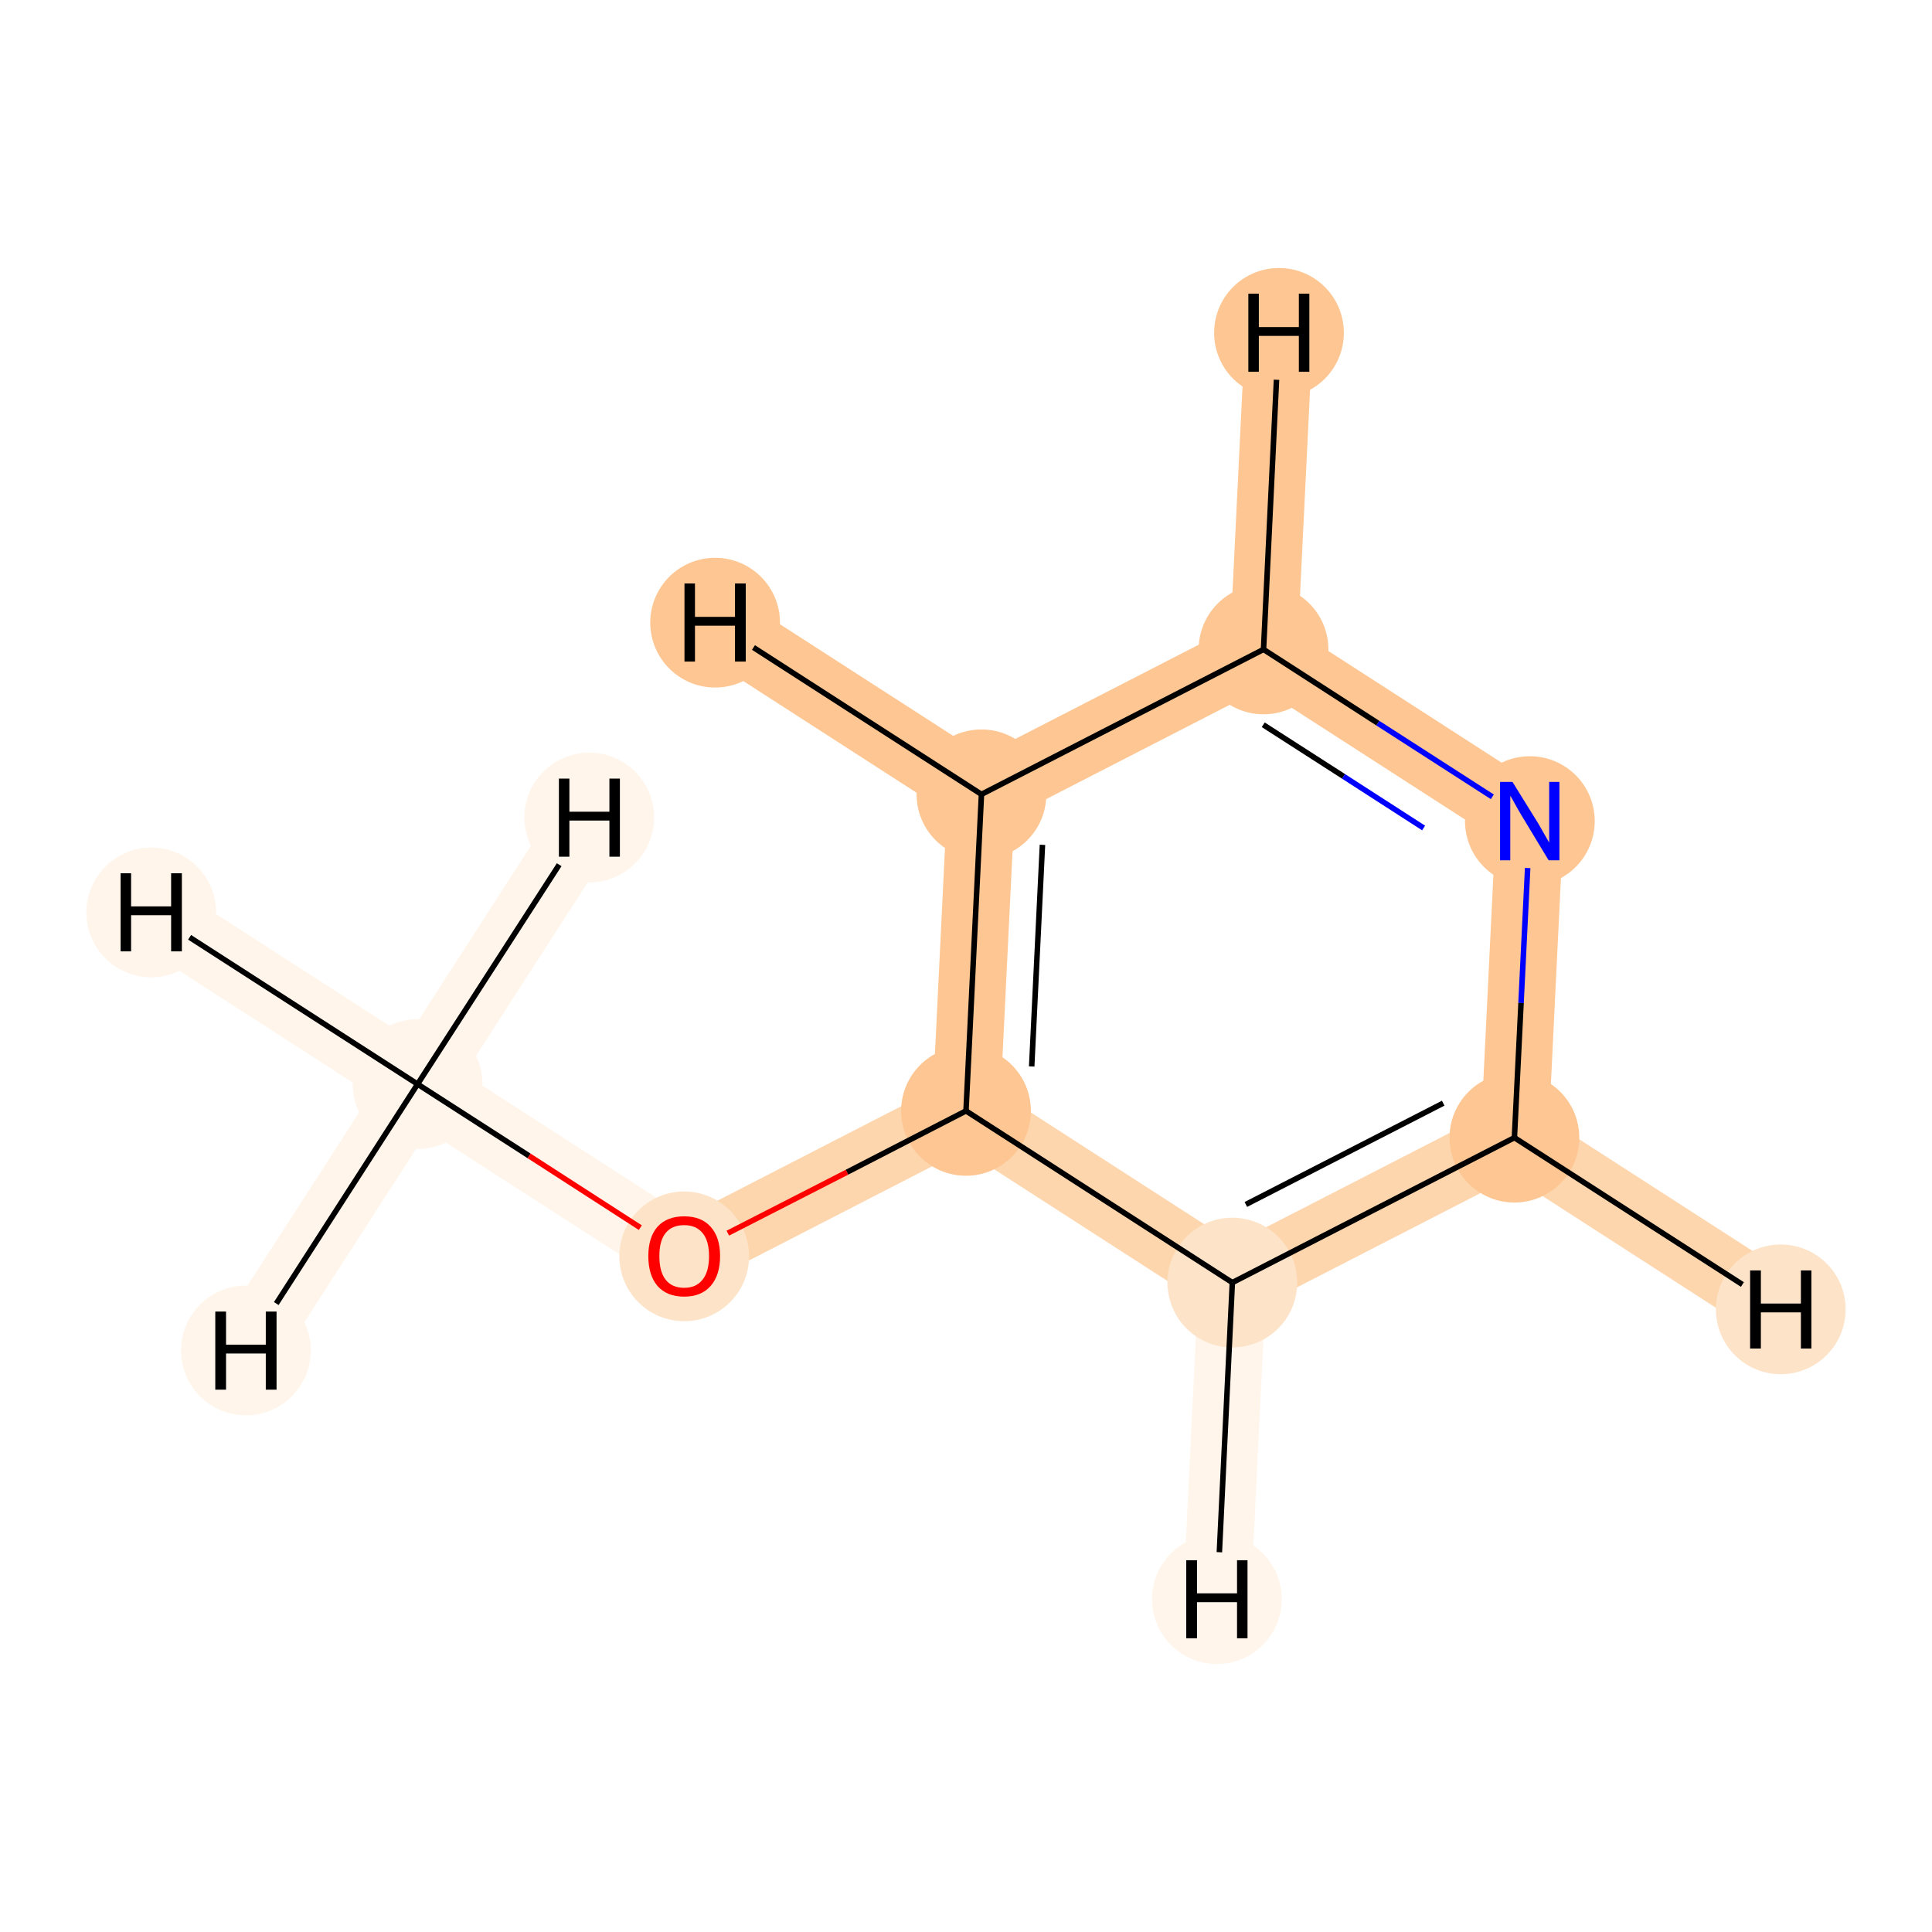 <?xml version='1.0' encoding='iso-8859-1'?>
<svg version='1.1' baseProfile='full'
              xmlns='http://www.w3.org/2000/svg'
                      xmlns:rdkit='http://www.rdkit.org/xml'
                      xmlns:xlink='http://www.w3.org/1999/xlink'
                  xml:space='preserve'
width='700px' height='700px' viewBox='0 0 700 700'>
<!-- END OF HEADER -->
<rect style='opacity:1.0;fill:#FFFFFF;stroke:none' width='700.0' height='700.0' x='0.0' y='0.0'> </rect>
<path d='M 151.3,392.8 L 247.9,455.0' style='fill:none;fill-rule:evenodd;stroke:#FFF5EB;stroke-width:24.5px;stroke-linecap:butt;stroke-linejoin:miter;stroke-opacity:1' />
<path d='M 151.3,392.8 L 54.8,330.6' style='fill:none;fill-rule:evenodd;stroke:#FFF5EB;stroke-width:24.5px;stroke-linecap:butt;stroke-linejoin:miter;stroke-opacity:1' />
<path d='M 151.3,392.8 L 89.1,489.3' style='fill:none;fill-rule:evenodd;stroke:#FFF5EB;stroke-width:24.5px;stroke-linecap:butt;stroke-linejoin:miter;stroke-opacity:1' />
<path d='M 151.3,392.8 L 213.5,296.2' style='fill:none;fill-rule:evenodd;stroke:#FFF5EB;stroke-width:24.5px;stroke-linecap:butt;stroke-linejoin:miter;stroke-opacity:1' />
<path d='M 247.9,455.0 L 350.0,402.5' style='fill:none;fill-rule:evenodd;stroke:#FDD6AE;stroke-width:24.5px;stroke-linecap:butt;stroke-linejoin:miter;stroke-opacity:1' />
<path d='M 350.0,402.5 L 355.6,287.8' style='fill:none;fill-rule:evenodd;stroke:#FDC692;stroke-width:24.5px;stroke-linecap:butt;stroke-linejoin:miter;stroke-opacity:1' />
<path d='M 350.0,402.5 L 446.5,464.7' style='fill:none;fill-rule:evenodd;stroke:#FDD6AE;stroke-width:24.5px;stroke-linecap:butt;stroke-linejoin:miter;stroke-opacity:1' />
<path d='M 355.6,287.8 L 457.8,235.3' style='fill:none;fill-rule:evenodd;stroke:#FDC692;stroke-width:24.5px;stroke-linecap:butt;stroke-linejoin:miter;stroke-opacity:1' />
<path d='M 355.6,287.8 L 259.1,225.6' style='fill:none;fill-rule:evenodd;stroke:#FDC692;stroke-width:24.5px;stroke-linecap:butt;stroke-linejoin:miter;stroke-opacity:1' />
<path d='M 457.8,235.3 L 554.3,297.5' style='fill:none;fill-rule:evenodd;stroke:#FDC692;stroke-width:24.5px;stroke-linecap:butt;stroke-linejoin:miter;stroke-opacity:1' />
<path d='M 457.8,235.3 L 463.4,120.6' style='fill:none;fill-rule:evenodd;stroke:#FDC692;stroke-width:24.5px;stroke-linecap:butt;stroke-linejoin:miter;stroke-opacity:1' />
<path d='M 554.3,297.5 L 548.7,412.2' style='fill:none;fill-rule:evenodd;stroke:#FDC692;stroke-width:24.5px;stroke-linecap:butt;stroke-linejoin:miter;stroke-opacity:1' />
<path d='M 548.7,412.2 L 446.5,464.7' style='fill:none;fill-rule:evenodd;stroke:#FDD6AE;stroke-width:24.5px;stroke-linecap:butt;stroke-linejoin:miter;stroke-opacity:1' />
<path d='M 548.7,412.2 L 645.2,474.4' style='fill:none;fill-rule:evenodd;stroke:#FDD6AE;stroke-width:24.5px;stroke-linecap:butt;stroke-linejoin:miter;stroke-opacity:1' />
<path d='M 446.5,464.7 L 440.9,579.4' style='fill:none;fill-rule:evenodd;stroke:#FFF5EB;stroke-width:24.5px;stroke-linecap:butt;stroke-linejoin:miter;stroke-opacity:1' />
<ellipse cx='151.3' cy='392.8' rx='23.0' ry='23.0'  style='fill:#FFF5EB;fill-rule:evenodd;stroke:#FFF5EB;stroke-width:1.0px;stroke-linecap:butt;stroke-linejoin:miter;stroke-opacity:1' />
<ellipse cx='247.9' cy='455.2' rx='23.0' ry='23.0'  style='fill:#FDE3C8;fill-rule:evenodd;stroke:#FDE3C8;stroke-width:1.0px;stroke-linecap:butt;stroke-linejoin:miter;stroke-opacity:1' />
<ellipse cx='350.0' cy='402.5' rx='23.0' ry='23.0'  style='fill:#FDC692;fill-rule:evenodd;stroke:#FDC692;stroke-width:1.0px;stroke-linecap:butt;stroke-linejoin:miter;stroke-opacity:1' />
<ellipse cx='355.6' cy='287.8' rx='23.0' ry='23.0'  style='fill:#FDC692;fill-rule:evenodd;stroke:#FDC692;stroke-width:1.0px;stroke-linecap:butt;stroke-linejoin:miter;stroke-opacity:1' />
<ellipse cx='457.8' cy='235.3' rx='23.0' ry='23.0'  style='fill:#FDC692;fill-rule:evenodd;stroke:#FDC692;stroke-width:1.0px;stroke-linecap:butt;stroke-linejoin:miter;stroke-opacity:1' />
<ellipse cx='554.3' cy='297.5' rx='23.0' ry='23.0'  style='fill:#FDC692;fill-rule:evenodd;stroke:#FDC692;stroke-width:1.0px;stroke-linecap:butt;stroke-linejoin:miter;stroke-opacity:1' />
<ellipse cx='548.7' cy='412.2' rx='23.0' ry='23.0'  style='fill:#FDC692;fill-rule:evenodd;stroke:#FDC692;stroke-width:1.0px;stroke-linecap:butt;stroke-linejoin:miter;stroke-opacity:1' />
<ellipse cx='446.5' cy='464.7' rx='23.0' ry='23.0'  style='fill:#FDE3C8;fill-rule:evenodd;stroke:#FDE3C8;stroke-width:1.0px;stroke-linecap:butt;stroke-linejoin:miter;stroke-opacity:1' />
<ellipse cx='54.8' cy='330.6' rx='23.0' ry='23.0'  style='fill:#FFF5EB;fill-rule:evenodd;stroke:#FFF5EB;stroke-width:1.0px;stroke-linecap:butt;stroke-linejoin:miter;stroke-opacity:1' />
<ellipse cx='89.1' cy='489.3' rx='23.0' ry='23.0'  style='fill:#FFF5EB;fill-rule:evenodd;stroke:#FFF5EB;stroke-width:1.0px;stroke-linecap:butt;stroke-linejoin:miter;stroke-opacity:1' />
<ellipse cx='213.5' cy='296.2' rx='23.0' ry='23.0'  style='fill:#FFF5EB;fill-rule:evenodd;stroke:#FFF5EB;stroke-width:1.0px;stroke-linecap:butt;stroke-linejoin:miter;stroke-opacity:1' />
<ellipse cx='259.1' cy='225.6' rx='23.0' ry='23.0'  style='fill:#FDC692;fill-rule:evenodd;stroke:#FDC692;stroke-width:1.0px;stroke-linecap:butt;stroke-linejoin:miter;stroke-opacity:1' />
<ellipse cx='463.4' cy='120.6' rx='23.0' ry='23.0'  style='fill:#FDC692;fill-rule:evenodd;stroke:#FDC692;stroke-width:1.0px;stroke-linecap:butt;stroke-linejoin:miter;stroke-opacity:1' />
<ellipse cx='645.2' cy='474.4' rx='23.0' ry='23.0'  style='fill:#FDE3C8;fill-rule:evenodd;stroke:#FDE3C8;stroke-width:1.0px;stroke-linecap:butt;stroke-linejoin:miter;stroke-opacity:1' />
<ellipse cx='440.9' cy='579.4' rx='23.0' ry='23.0'  style='fill:#FFF5EB;fill-rule:evenodd;stroke:#FFF5EB;stroke-width:1.0px;stroke-linecap:butt;stroke-linejoin:miter;stroke-opacity:1' />
<path class='bond-0 atom-0 atom-1' d='M 151.3,392.8 L 191.7,418.8' style='fill:none;fill-rule:evenodd;stroke:#000000;stroke-width:2.0px;stroke-linecap:butt;stroke-linejoin:miter;stroke-opacity:1' />
<path class='bond-0 atom-0 atom-1' d='M 191.7,418.8 L 232.0,444.8' style='fill:none;fill-rule:evenodd;stroke:#FF0000;stroke-width:2.0px;stroke-linecap:butt;stroke-linejoin:miter;stroke-opacity:1' />
<path class='bond-8 atom-0 atom-8' d='M 151.3,392.8 L 68.7,339.6' style='fill:none;fill-rule:evenodd;stroke:#000000;stroke-width:2.0px;stroke-linecap:butt;stroke-linejoin:miter;stroke-opacity:1' />
<path class='bond-9 atom-0 atom-9' d='M 151.3,392.8 L 100.1,472.3' style='fill:none;fill-rule:evenodd;stroke:#000000;stroke-width:2.0px;stroke-linecap:butt;stroke-linejoin:miter;stroke-opacity:1' />
<path class='bond-10 atom-0 atom-10' d='M 151.3,392.8 L 202.6,313.3' style='fill:none;fill-rule:evenodd;stroke:#000000;stroke-width:2.0px;stroke-linecap:butt;stroke-linejoin:miter;stroke-opacity:1' />
<path class='bond-1 atom-1 atom-2' d='M 263.7,446.8 L 306.9,424.7' style='fill:none;fill-rule:evenodd;stroke:#FF0000;stroke-width:2.0px;stroke-linecap:butt;stroke-linejoin:miter;stroke-opacity:1' />
<path class='bond-1 atom-1 atom-2' d='M 306.9,424.7 L 350.0,402.5' style='fill:none;fill-rule:evenodd;stroke:#000000;stroke-width:2.0px;stroke-linecap:butt;stroke-linejoin:miter;stroke-opacity:1' />
<path class='bond-2 atom-2 atom-3' d='M 350.0,402.5 L 355.6,287.8' style='fill:none;fill-rule:evenodd;stroke:#000000;stroke-width:2.0px;stroke-linecap:butt;stroke-linejoin:miter;stroke-opacity:1' />
<path class='bond-2 atom-2 atom-3' d='M 373.8,386.4 L 377.7,306.1' style='fill:none;fill-rule:evenodd;stroke:#000000;stroke-width:2.0px;stroke-linecap:butt;stroke-linejoin:miter;stroke-opacity:1' />
<path class='bond-7 atom-7 atom-2' d='M 446.5,464.7 L 350.0,402.5' style='fill:none;fill-rule:evenodd;stroke:#000000;stroke-width:2.0px;stroke-linecap:butt;stroke-linejoin:miter;stroke-opacity:1' />
<path class='bond-3 atom-3 atom-4' d='M 355.6,287.8 L 457.8,235.3' style='fill:none;fill-rule:evenodd;stroke:#000000;stroke-width:2.0px;stroke-linecap:butt;stroke-linejoin:miter;stroke-opacity:1' />
<path class='bond-11 atom-3 atom-11' d='M 355.6,287.8 L 273.0,234.6' style='fill:none;fill-rule:evenodd;stroke:#000000;stroke-width:2.0px;stroke-linecap:butt;stroke-linejoin:miter;stroke-opacity:1' />
<path class='bond-4 atom-4 atom-5' d='M 457.8,235.3 L 499.2,262.0' style='fill:none;fill-rule:evenodd;stroke:#000000;stroke-width:2.0px;stroke-linecap:butt;stroke-linejoin:miter;stroke-opacity:1' />
<path class='bond-4 atom-4 atom-5' d='M 499.2,262.0 L 540.7,288.7' style='fill:none;fill-rule:evenodd;stroke:#0000FF;stroke-width:2.0px;stroke-linecap:butt;stroke-linejoin:miter;stroke-opacity:1' />
<path class='bond-4 atom-4 atom-5' d='M 457.7,262.6 L 486.8,281.3' style='fill:none;fill-rule:evenodd;stroke:#000000;stroke-width:2.0px;stroke-linecap:butt;stroke-linejoin:miter;stroke-opacity:1' />
<path class='bond-4 atom-4 atom-5' d='M 486.8,281.3 L 515.8,300.0' style='fill:none;fill-rule:evenodd;stroke:#0000FF;stroke-width:2.0px;stroke-linecap:butt;stroke-linejoin:miter;stroke-opacity:1' />
<path class='bond-12 atom-4 atom-12' d='M 457.8,235.3 L 462.5,137.6' style='fill:none;fill-rule:evenodd;stroke:#000000;stroke-width:2.0px;stroke-linecap:butt;stroke-linejoin:miter;stroke-opacity:1' />
<path class='bond-5 atom-5 atom-6' d='M 553.5,314.5 L 551.1,363.4' style='fill:none;fill-rule:evenodd;stroke:#0000FF;stroke-width:2.0px;stroke-linecap:butt;stroke-linejoin:miter;stroke-opacity:1' />
<path class='bond-5 atom-5 atom-6' d='M 551.1,363.4 L 548.7,412.2' style='fill:none;fill-rule:evenodd;stroke:#000000;stroke-width:2.0px;stroke-linecap:butt;stroke-linejoin:miter;stroke-opacity:1' />
<path class='bond-6 atom-6 atom-7' d='M 548.7,412.2 L 446.5,464.7' style='fill:none;fill-rule:evenodd;stroke:#000000;stroke-width:2.0px;stroke-linecap:butt;stroke-linejoin:miter;stroke-opacity:1' />
<path class='bond-6 atom-6 atom-7' d='M 522.9,399.7 L 451.4,436.4' style='fill:none;fill-rule:evenodd;stroke:#000000;stroke-width:2.0px;stroke-linecap:butt;stroke-linejoin:miter;stroke-opacity:1' />
<path class='bond-13 atom-6 atom-13' d='M 548.7,412.2 L 631.3,465.4' style='fill:none;fill-rule:evenodd;stroke:#000000;stroke-width:2.0px;stroke-linecap:butt;stroke-linejoin:miter;stroke-opacity:1' />
<path class='bond-14 atom-7 atom-14' d='M 446.5,464.7 L 441.8,562.4' style='fill:none;fill-rule:evenodd;stroke:#000000;stroke-width:2.0px;stroke-linecap:butt;stroke-linejoin:miter;stroke-opacity:1' />
<path  class='atom-1' d='M 234.9 455.1
Q 234.9 448.3, 238.2 444.5
Q 241.6 440.7, 247.9 440.7
Q 254.1 440.7, 257.5 444.5
Q 260.9 448.3, 260.9 455.1
Q 260.9 462.0, 257.5 465.9
Q 254.1 469.8, 247.9 469.8
Q 241.6 469.8, 238.2 465.9
Q 234.9 462.0, 234.9 455.1
M 247.9 466.6
Q 252.2 466.6, 254.5 463.7
Q 256.9 460.8, 256.9 455.1
Q 256.9 449.5, 254.5 446.7
Q 252.2 443.9, 247.9 443.9
Q 243.5 443.9, 241.2 446.7
Q 238.9 449.5, 238.9 455.1
Q 238.9 460.8, 241.2 463.7
Q 243.5 466.6, 247.9 466.6
' fill='#FF0000'/>
<path  class='atom-5' d='M 548.0 283.3
L 557.3 298.3
Q 558.2 299.8, 559.7 302.5
Q 561.2 305.2, 561.3 305.3
L 561.3 283.3
L 565.0 283.3
L 565.0 311.7
L 561.1 311.7
L 551.2 295.3
Q 550.0 293.3, 548.8 291.1
Q 547.6 288.9, 547.2 288.3
L 547.2 311.7
L 543.5 311.7
L 543.5 283.3
L 548.0 283.3
' fill='#0000FF'/>
<path  class='atom-8' d='M 43.7 316.4
L 47.5 316.4
L 47.5 328.4
L 62.0 328.4
L 62.0 316.4
L 65.9 316.4
L 65.9 344.7
L 62.0 344.7
L 62.0 331.6
L 47.5 331.6
L 47.5 344.7
L 43.7 344.7
L 43.7 316.4
' fill='#000000'/>
<path  class='atom-9' d='M 78.0 475.2
L 81.9 475.2
L 81.9 487.2
L 96.3 487.2
L 96.3 475.2
L 100.2 475.2
L 100.2 503.5
L 96.3 503.5
L 96.3 490.4
L 81.9 490.4
L 81.9 503.5
L 78.0 503.5
L 78.0 475.2
' fill='#000000'/>
<path  class='atom-10' d='M 202.5 282.1
L 206.3 282.1
L 206.3 294.1
L 220.8 294.1
L 220.8 282.1
L 224.6 282.1
L 224.6 310.4
L 220.8 310.4
L 220.8 297.3
L 206.3 297.3
L 206.3 310.4
L 202.5 310.4
L 202.5 282.1
' fill='#000000'/>
<path  class='atom-11' d='M 248.0 211.4
L 251.8 211.4
L 251.8 223.5
L 266.3 223.5
L 266.3 211.4
L 270.2 211.4
L 270.2 239.7
L 266.3 239.7
L 266.3 226.7
L 251.8 226.7
L 251.8 239.7
L 248.0 239.7
L 248.0 211.4
' fill='#000000'/>
<path  class='atom-12' d='M 452.3 106.4
L 456.1 106.4
L 456.1 118.5
L 470.6 118.5
L 470.6 106.4
L 474.4 106.4
L 474.4 134.7
L 470.6 134.7
L 470.6 121.7
L 456.1 121.7
L 456.1 134.7
L 452.3 134.7
L 452.3 106.4
' fill='#000000'/>
<path  class='atom-13' d='M 634.1 460.3
L 638.0 460.3
L 638.0 472.3
L 652.5 472.3
L 652.5 460.3
L 656.3 460.3
L 656.3 488.6
L 652.5 488.6
L 652.5 475.5
L 638.0 475.5
L 638.0 488.6
L 634.1 488.6
L 634.1 460.3
' fill='#000000'/>
<path  class='atom-14' d='M 429.8 565.3
L 433.7 565.3
L 433.7 577.3
L 448.2 577.3
L 448.2 565.3
L 452.0 565.3
L 452.0 593.6
L 448.2 593.6
L 448.2 580.5
L 433.7 580.5
L 433.7 593.6
L 429.8 593.6
L 429.8 565.3
' fill='#000000'/>
</svg>
